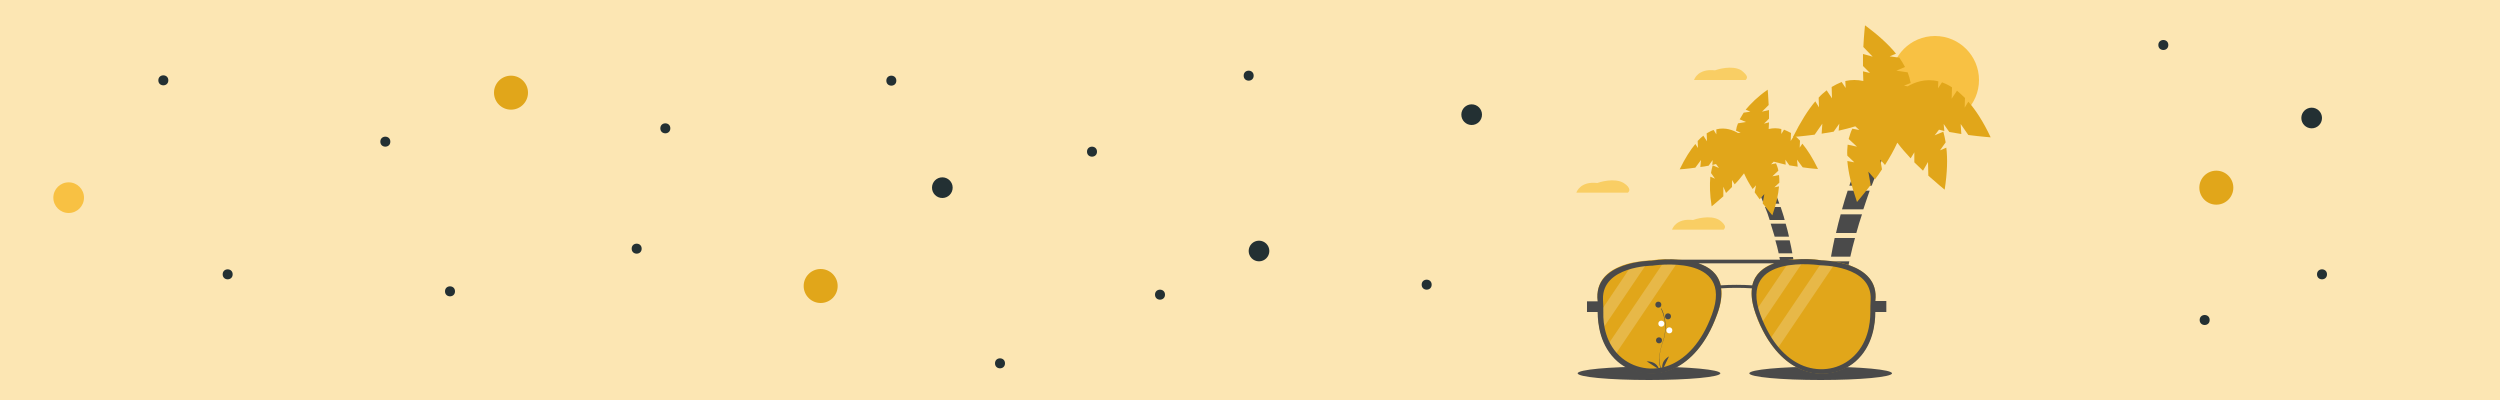 <?xml version="1.0" encoding="utf-8"?>
<!-- Generator: Adobe Illustrator 22.0.0, SVG Export Plug-In . SVG Version: 6.00 Build 0)  -->
<svg version="1.1" id="Ebene_1" xmlns="http://www.w3.org/2000/svg" xmlns:xlink="http://www.w3.org/1999/xlink" x="0px" y="0px"
	 viewBox="0 0 750 120" style="enable-background:new 0 0 750 120;" xml:space="preserve">
<style type="text/css">
	.st0{fill:#FCE6B3;}
	.st1{fill:#E1A61A;}
	.st2{fill:#233033;}
	.st3{fill:#F8C143;}
	.st4{fill:#4A4A4A;}
	.st5{opacity:0.2;fill:#FFFFFF;enable-background:new    ;}
	.st6{fill:#FFFFFF;}
	.st7{fill:#F9CE64;}
</style>
<rect class="st0" width="750" height="120"/>
<circle class="st1" cx="153.3" cy="27.8" r="5.1"/>
<circle class="st2" cx="282.7" cy="56.3" r="3.1"/>
<circle class="st2" cx="68.3" cy="82.3" r="1.5"/>
<circle class="st2" cx="199.6" cy="38.5" r="1.5"/>
<circle class="st2" cx="649" cy="13.5" r="1.5"/>
<circle class="st2" cx="267.4" cy="24.2" r="1.5"/>
<circle class="st2" cx="135" cy="87.4" r="1.5"/>
<circle class="st2" cx="191" cy="74.6" r="1.5"/>
<circle class="st2" cx="115.6" cy="42.5" r="1.5"/>
<circle class="st2" cx="49" cy="24.1" r="1.5"/>
<circle class="st3" cx="20.6" cy="59.3" r="4.6"/>
<circle class="st2" cx="441.5" cy="34.4" r="3.1"/>
<circle class="st2" cx="661.4" cy="96" r="1.5"/>
<circle class="st2" cx="696.6" cy="82.3" r="1.5"/>
<circle class="st1" cx="246.2" cy="85.8" r="5.1"/>
<circle class="st2" cx="693.5" cy="35.4" r="3.1"/>
<circle class="st2" cx="377.7" cy="75.3" r="3.1"/>
<circle class="st1" cx="664.9" cy="56.3" r="5.1"/>
<circle class="st2" cx="327.6" cy="45.5" r="1.5"/>
<circle class="st2" cx="348" cy="88.4" r="1.5"/>
<circle class="st2" cx="428" cy="85.4" r="1.5"/>
<circle class="st2" cx="374.6" cy="22.7" r="1.5"/>
<circle class="st2" cx="300" cy="109" r="1.5"/>
<g>
	<circle class="st3" cx="580.5" cy="24" r="13.2"/>
	<path class="st4" d="M548,85.5c-0.2,1.9-0.4,3.8-0.6,5.6h5.3c0.2-1.9,0.4-3.7,0.7-5.6H548z"/>
	<path class="st4" d="M552.4,105.3c-0.1-1.9-0.2-3.7-0.1-5.6h-5.4c-0.1,2.1-0.1,4-0.1,5.6H552.4z"/>
	<path class="st4" d="M561.5,55.7c4.4-11.8,8.7-19.7,8.7-19.7l-4.5-2.7c-4.7,7.1-8.2,14.7-10.9,22.4L561.5,55.7z"/>
	<path class="st4" d="M547.3,92.6c-0.2,2-0.3,3.9-0.4,5.6h5.3c0.1-1.9,0.2-3.7,0.3-5.6H547.3z"/>
	<path class="st4" d="M549.1,78.4c-0.3,1.9-0.6,3.8-0.9,5.6h5.5c0.3-1.9,0.7-3.7,1.1-5.6H549.1z"/>
	<path class="st4" d="M554.3,57.2c-0.6,1.9-1.2,3.7-1.7,5.6h6.4c0.6-1.9,1.3-3.8,1.9-5.6H554.3z"/>
	<path class="st4" d="M550.4,71.4c-0.4,1.9-0.8,3.8-1.1,5.6h5.8c0.4-1.9,0.9-3.8,1.4-5.6H550.4z"/>
	<path class="st4" d="M546.7,106.7c0,2.4,0.1,3.8,0.1,3.8l-0.1,1.1h6.3c-0.3-1.6-0.4-3.2-0.6-4.9H546.7z"/>
	<path class="st4" d="M552.2,64.3c-0.5,1.9-1,3.7-1.4,5.6h6.1c0.5-1.9,1.1-3.8,1.7-5.6H552.2z"/>
	<path class="st1" d="M597.2,41.2c-2.2-4.7-4.5-8.2-6.7-10.7l-1.1,1.8l0.1-2.9c-0.8-0.8-1.6-1.5-2.4-2.2l-1.6,2.4l0.1-3.4
		c-0.9-0.6-1.9-1.1-3-1.5l-1.2,1.8l0.1-2.1c-4-1-7.3,0.4-9.2,1.5l-1.1-0.2l2-0.8c-0.2-1.1-0.5-2.2-0.9-3.2l-3.4-0.5l2.6-1.1
		c-0.5-1-1.1-1.9-1.7-2.8l-2.9-0.4l1.9-0.8c-2.1-2.6-5.2-5.5-9.3-8.5c0,0-0.3,2.7-0.5,6.5l2.8,2.9l-2.9-0.8c0,1.2,0,2.4,0,3.6
		l2.1,2.1l-2.1-0.5c0,1,0.1,1.9,0.1,2.9c-1.8-0.4-3.6-0.4-5.4,0l0.1,2.1l-1.2-1.8c-1,0.4-2,0.9-3,1.5l0.1,3.4l-1.6-2.4
		c-0.9,0.7-1.7,1.4-2.4,2.2l0.1,2.9l-1.1-1.8c-2.2,2.6-4.4,6.1-6.7,10.7c0,0,2.7-0.2,6.5-0.7l2.3-3.3l-0.2,3
		c1.1-0.2,2.3-0.4,3.6-0.6l1.7-2.4l-0.2,2.1c1.7-0.4,3.4-0.8,5-1.3l1.2,1.1l-2.1-0.4c-0.5,1-0.8,2.1-1.1,3.1l2.5,2.3l-2.8-0.6
		c-0.1,1.1-0.2,2.2-0.1,3.3l2.1,2l-2.1-0.4c0.3,3.4,1.2,7.4,2.9,12.3c0,0,1.8-2.1,4.1-5.1l-0.7-4l2,2.3c0.7-0.9,1.4-1.9,2.1-3
		l-0.5-2.9l1.4,1.6c1.4-2.2,2.7-4.5,3.7-6.7c1.2,1.6,2.6,3.2,4,4.7l1.1-1.8v3c0.9,0.9,1.8,1.7,2.6,2.5l1.5-2.6l0.1,4.1
		c2.8,2.5,4.9,4.2,4.9,4.2c0.8-5.1,0.9-9.3,0.5-12.6l-1.9,0.8l1.7-2.4c-0.2-1.1-0.4-2.1-0.7-3.2l-2.6,1.1l1.3-1.7
		c0.5,0.1,1.1,0.3,1.6,0.4l-0.2-2.1l1.7,2.4c1.2,0.2,2.4,0.4,3.6,0.6l-0.2-3l2.3,3.3C594.4,41,597.2,41.2,597.2,41.2z"/>
	<path class="st4" d="M538.6,82.1c0.2,1.4,0.3,2.7,0.4,3.9h-3.7c-0.1-1.3-0.3-2.6-0.5-3.9H538.6z"/>
	<path class="st4" d="M535.6,96c0.1-1.3,0.1-2.6,0.1-3.9h3.8c0.1,1.5,0.1,2.8,0.1,3.9H535.6z"/>
	<path class="st4" d="M529.1,61.1c-3.1-8.3-6.2-13.9-6.2-13.9l3.2-1.9c3.3,5,5.8,10.4,7.7,15.8C533.8,61.1,529.1,61.1,529.1,61.1z"
		/>
	<path class="st4" d="M539.1,87.1c0.1,1.4,0.2,2.7,0.3,3.9h-3.8c0-1.3-0.1-2.6-0.2-3.9H539.1z"/>
	<path class="st4" d="M537.9,77.1c0.2,1.4,0.4,2.7,0.6,3.9h-3.9c-0.2-1.3-0.5-2.6-0.8-3.9H537.9z"/>
	<path class="st4" d="M534.2,62.1c0.4,1.3,0.9,2.6,1.2,3.9h-4.5c-0.4-1.4-0.9-2.7-1.4-3.9H534.2z"/>
	<path class="st4" d="M536.9,72.1c0.3,1.3,0.6,2.7,0.8,3.9h-4.1c-0.3-1.3-0.6-2.7-1-3.9H536.9z"/>
	<path class="st4" d="M539.5,97.1c0,1.7-0.1,2.7-0.1,2.7v0.8H535c0.2-1.1,0.3-2.3,0.4-3.4L539.5,97.1z"/>
	<path class="st4" d="M535.7,67.1c0.4,1.3,0.7,2.6,1,3.9h-4.3c-0.4-1.3-0.8-2.7-1.2-3.9H535.7z"/>
	<path class="st1" d="M503.9,50.8c1.6-3.3,3.2-5.8,4.7-7.6l0.8,1.2l-0.1-2.1c0.5-0.6,1.1-1.1,1.7-1.6l1.1,1.7L512,40
		c0.7-0.4,1.4-0.8,2.1-1l0.8,1.3v-1.5c2.8-0.7,5.1,0.3,6.5,1.1l0.8-0.1l-1.4-0.6c0.1-0.8,0.3-1.5,0.6-2.2l2.4-0.4l-1.9-0.8
		c0.4-0.7,0.8-1.3,1.2-2l2-0.3l-1.4-0.6c1.5-1.8,3.6-3.9,6.6-6c0,0,0.2,1.9,0.3,4.6l-2,2l2.1-0.5c0,0.8,0,1.7,0,2.6l-1.5,1.5
		l1.5-0.4c0,0.7-0.1,1.3-0.1,2c1.3-0.3,2.6-0.3,3.8,0v1.5l0.8-1.3c0.7,0.3,1.4,0.6,2.1,1l-0.1,2.4l1.1-1.7c0.6,0.5,1.2,1,1.7,1.6
		l-0.1,2.1l0.8-1.2c1.5,1.8,3.1,4.3,4.7,7.6c0,0-1.9-0.1-4.6-0.5l-1.7-2.3l0.2,2.1c-0.8-0.1-1.7-0.3-2.5-0.4l-1.2-1.7l0.1,1.5
		c-1.2-0.3-2.4-0.6-3.6-0.9l-0.8,0.8l1.5-0.3c0.3,0.7,0.6,1.5,0.7,2.2l-1.8,1.7l2-0.4c0.1,0.8,0.1,1.5,0.1,2.3l-1.5,1.4l1.4-0.3
		c-0.2,2.4-0.8,5.2-2,8.7c0,0-1.3-1.5-2.9-3.6l0.5-2.8l-1.4,1.6c-0.5-0.7-1-1.4-1.5-2.1l0.4-2.1l-1,1.1c-1-1.5-1.9-3.1-2.6-4.7
		c-0.9,1.2-1.8,2.3-2.8,3.3l-0.8-1.3v2.1c-0.6,0.6-1.2,1.2-1.8,1.8L517,56v2.9c-2,1.8-3.5,3-3.5,3c-0.6-3.6-0.6-6.5-0.4-8.9l1.4,0.6
		l-1.2-1.7c0.1-0.8,0.3-1.5,0.5-2.3l1.9,0.8l-0.9-1.2c-0.4,0.1-0.8,0.2-1.1,0.3l0.1-1.5l-1.2,1.7c-0.9,0.2-1.7,0.3-2.5,0.4l0.2-2.1
		l-1.7,2.3C505.9,50.7,503.9,50.8,503.9,50.8z"/>
	<ellipse class="st4" cx="494.7" cy="112" rx="21.4" ry="2"/>
	<ellipse class="st4" cx="546.2" cy="112" rx="21.4" ry="2"/>
	<path class="st1" d="M562.4,91.3c0,0,1.5,10.7-5.9,17.1c-4.8,4.1-11.6,4.8-17.3,1.9c-2.1-1.1-4.3-2.7-6.4-5.2
		c-0.8-0.9-1.5-1.9-2.2-2.9c-1-1.5-1.8-3.1-2.6-4.7c-0.5-1-0.9-2.1-1.3-3.3c-0.1-0.2-0.2-0.4-0.2-0.7c-3.8-11.4,3.6-14.8,10.5-15.6
		c1.4-0.2,2.9-0.2,4.3-0.2c1.7,0,3.4,0.1,5.1,0.4c0,0,0.1,0,0.4,0c1.3,0.1,2.6,0.2,3.9,0.4C556.1,79.5,564.2,82.4,562.4,91.3z"/>
	<path class="st1" d="M515.2,94.2c-3.4,9.3-8.3,13.8-12.5,16c-5.6,2.9-12.5,2.2-17.3-1.9c-0.5-0.4-0.9-0.8-1.3-1.3
		c-0.8-0.9-1.6-1.9-2.2-3c-0.8-1.4-1.4-2.8-1.8-4.4c-0.4-1.7-0.7-3.4-0.7-5.1c-0.1-1.1,0-2.2,0.1-3.3c-1.7-8.4,5.3-11.4,10.6-12.5
		c1.5-0.3,3.1-0.5,4.6-0.6c0.5,0,0.7,0,0.7,0c2.8-0.4,5.6-0.5,8.3-0.2C511.1,78.5,519.8,81.6,515.2,94.2z"/>
	<path class="st5" d="M494.7,78.1l-14.6,21.6c-0.4-1.7-0.7-3.4-0.7-5.1l10.7-15.9C491.6,78.4,493.2,78.2,494.7,78.1z"/>
	<path class="st5" d="M503.8,77.9l-19.7,29.2c-0.8-0.9-1.6-1.9-2.2-3l17.8-26.3C501.1,77.7,502.4,77.8,503.8,77.9z"/>
	<path class="st5" d="M541.4,77.8l-13.3,19.7c-0.5-1-0.9-2.1-1.3-3.3c-0.1-0.2-0.2-0.4-0.2-0.7L537.1,78
		C538.5,77.8,539.9,77.7,541.4,77.8z"/>
	<path class="st5" d="M550.8,78.6l-17.9,26.5c-0.8-0.9-1.5-1.9-2.2-2.9l16.2-24C548.2,78.2,549.5,78.3,550.8,78.6z"/>
	<path class="st4" d="M565.9,90.3h-3.3c1.5-12-16.1-12.2-16.1-12.2c-2.8-0.4-5.6-0.5-8.4-0.2l0,0h-34.4l0,0
		c-2.8-0.2-5.5-0.1-8.3,0.3c0,0-17.6,0.1-16.1,12.2h-3.2v3.2h3.2c0,3.5,0.7,10.3,6,14.9c4.8,4.1,11.6,4.8,17.3,1.9
		c4.3-2.2,9.2-6.8,12.5-16c1.2-3.2,1.5-5.8,1.2-7.9c3.1-0.2,6.2-0.2,9.3,0c-0.3,2.1,0,4.7,1.2,7.9c3.4,9.3,8.3,13.8,12.5,16
		c5.6,2.9,12.5,2.2,17.3-1.9c5.3-4.6,6-11.4,6-14.9h3.3V90.3z M513.6,94.3c-3.2,8.8-7.9,13-11.9,14.9c-4.9,2.3-10.7,1.7-15-1.7
		c-5.1-4.1-5.8-10.5-5.7-13.7c0-1.3,0-2.6-0.1-3.9c-0.4-10.1,14.8-10.2,14.8-10.2S520.4,75.8,513.6,94.3L513.6,94.3z M525.7,85.6
		c-3.2-0.2-6.4-0.2-9.5,0c-0.8-3.6-3.5-5.6-6.7-6.6h22.8C529.2,80.1,526.5,82.1,525.7,85.6z M561.2,89.8c-0.1,1.3-0.1,2.6-0.1,3.9
		c0,3.3-0.7,9.7-5.8,13.9c-4.2,3.5-10.1,4.1-15.1,1.8c-4.1-1.9-8.8-6.1-12.1-15c-6.8-18.7,18.1-14.8,18.1-14.8
		S561.6,79.6,561.2,89.8z"/>
	<path class="st4" d="M498.3,110.8c0,0-0.4-0.7-0.5-2c-0.1-1.2,0-3.3,1-6.2c2-5.5-0.5-9.9-0.5-10l0.1-0.1c0.5,0.9,0.8,1.9,1,2.9
		c0.5,2.4,0.3,4.9-0.5,7.1c-2,5.5-0.5,8.1-0.5,8.1L498.3,110.8z"/>
	<circle class="st4" cx="497.5" cy="91.4" r="0.9"/>
	<circle class="st4" cx="500.4" cy="94.9" r="0.9"/>
	<circle class="st6" cx="498.4" cy="97.1" r="0.9"/>
	<circle class="st6" cx="500.8" cy="99.1" r="0.9"/>
	<circle class="st4" cx="497.7" cy="102.1" r="0.9"/>
	<path class="st4" d="M498.8,110.9c0,0-0.9-2.3,1.9-4L498.8,110.9z"/>
	<path class="st4" d="M497.7,110.8c0,0-0.4-2.4-3.7-2.4L497.7,110.8z"/>
	<path class="st7" d="M488.8,57c0,0.3-0.2,0.6-0.4,0.8l0,0h-15.5l0.1-0.2c0,0,1.1-3.3,6.2-2.7c0.5-0.2,5.1-1.7,7.9,0
		C488.2,55.6,488.8,56.3,488.8,57z"/>
	<path class="st7" d="M517.5,68.1c0,0.3-0.2,0.6-0.4,0.8l0,0h-15.5l0.1-0.2c0,0,1.1-3.3,6.2-2.7c0.5-0.2,5.1-1.7,7.9,0
		C516.9,66.8,517.5,67.5,517.5,68.1z"/>
	<path class="st7" d="M524.1,23.2c0,0.3-0.2,0.6-0.4,0.8l0,0h-15.5l0.1-0.2c0,0,1.1-3.3,6.2-2.7c0.5-0.2,5.1-1.7,7.9,0
		C523.4,21.9,524.1,22.6,524.1,23.2z"/>
</g>
</svg>
